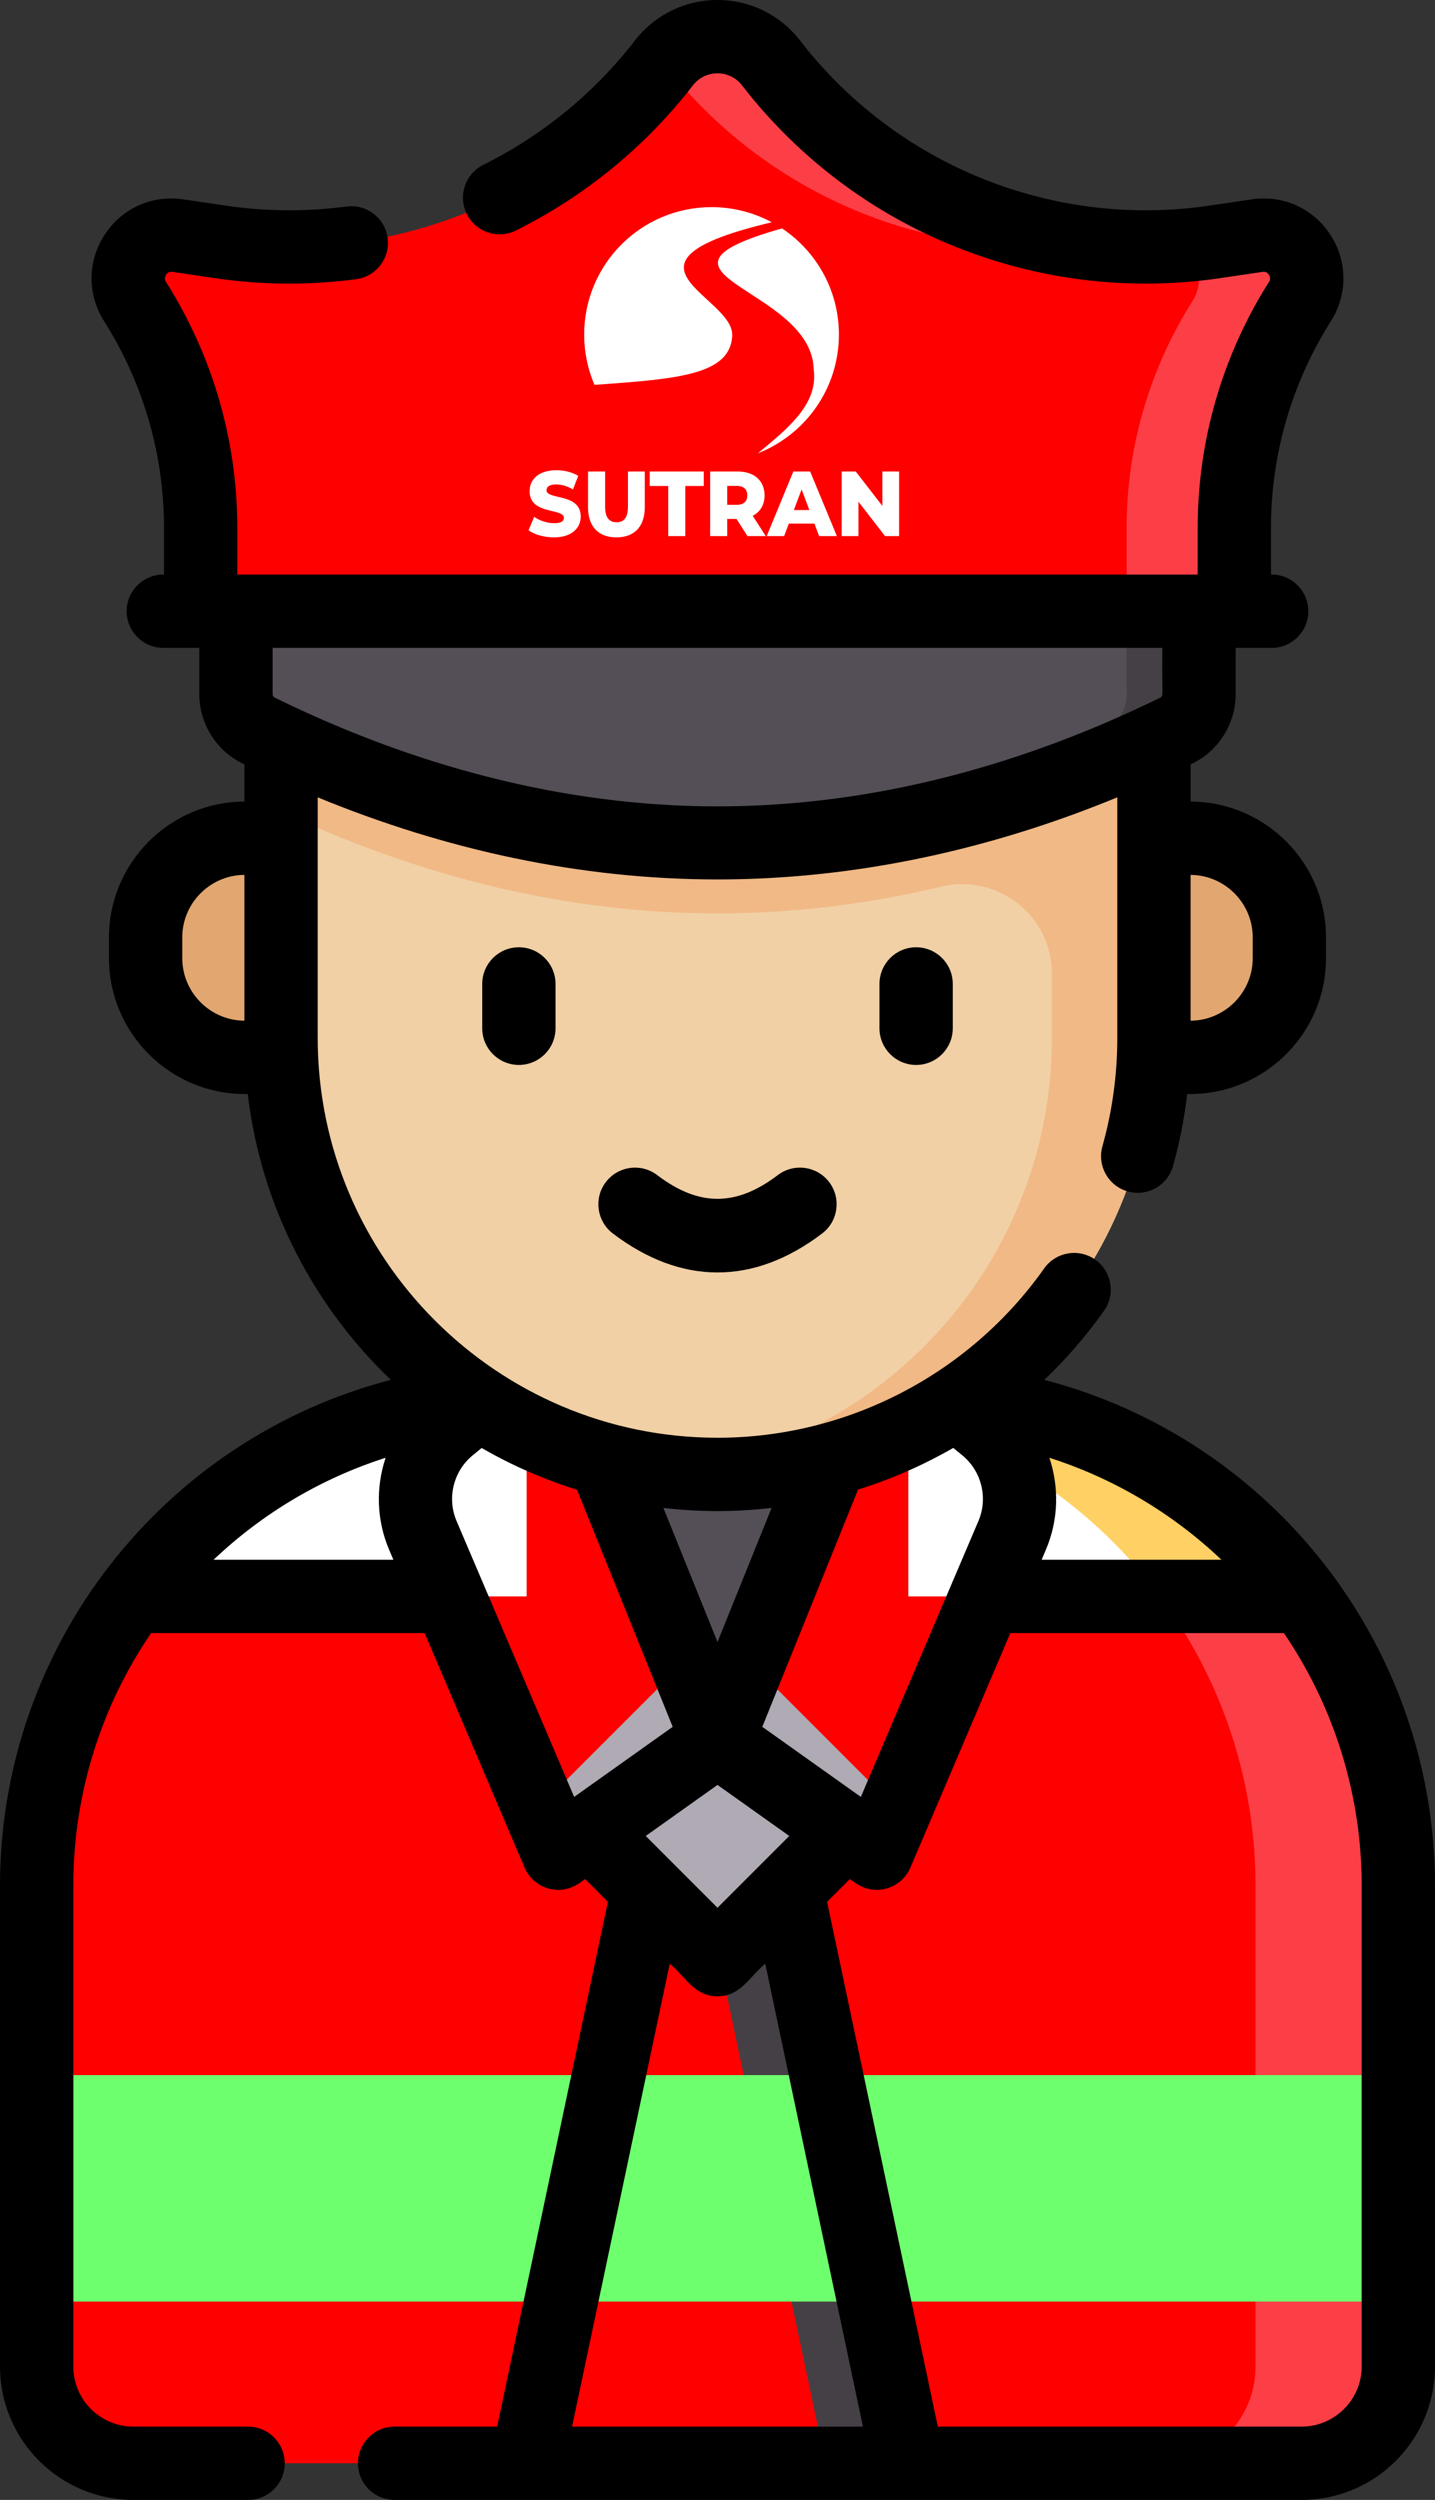 <?xml version="1.0" encoding="UTF-8"?>
<!DOCTYPE svg PUBLIC "-//W3C//DTD SVG 1.1//EN" "http://www.w3.org/Graphics/SVG/1.1/DTD/svg11.dtd">
<!-- Creator: CorelDRAW 2020 (64-Bit) -->
<svg xmlns="http://www.w3.org/2000/svg" xml:space="preserve" width="77.785mm" height="135.467mm" version="1.1" style="shape-rendering:geometricPrecision; text-rendering:geometricPrecision; image-rendering:optimizeQuality; fill-rule:evenodd; clip-rule:evenodd"
viewBox="0 0 5710.9 9945.88"
 xmlns:xlink="http://www.w3.org/1999/xlink"
 xmlns:xodm="http://www.corel.com/coreldraw/odm/2003">
 <rect x="0" y="0" width="5710.9" height="9945.88" fill="#333333" stroke="none"/>
 <defs>
  <style type="text/css">
   <![CDATA[
    .fil13 {fill:none;fill-rule:nonzero}
    .fil12 {fill:#6EFF6E}
    .fil14 {fill:white}
    .fil11 {fill:black;fill-rule:nonzero}
    .fil4 {fill:#454045;fill-rule:nonzero}
    .fil6 {fill:#544F57;fill-rule:nonzero}
    .fil5 {fill:#AFAAB4;fill-rule:nonzero}
    .fil9 {fill:#E2A770;fill-rule:nonzero}
    .fil8 {fill:#F1B986;fill-rule:nonzero}
    .fil7 {fill:#F1D0A5;fill-rule:nonzero}
    .fil10 {fill:#FC3F46;fill-rule:nonzero}
    .fil1 {fill:#FC3F46;fill-rule:nonzero}
    .fil0 {fill:red;fill-rule:nonzero}
    .fil3 {fill:#FFD064;fill-rule:nonzero}
    .fil2 {fill:white;fill-rule:nonzero}
   ]]>
  </style>
 </defs>
 <g id="Capa_x0020_1">
  <path class="fil0" d="M5179.97 9800l-4649.04 0c-212.67,0 -385.08,-172.4 -385.08,-385.08l0 -1912.02c0,-1068.33 866.06,-1934.4 1934.4,-1934.4l1550.42 0.01c1068.33,0 1934.4,866.06 1934.4,1934.4l0 1912.02c-0.02,212.67 -172.42,385.08 -385.09,385.08l0 -0.01z"/>
  <path class="fil1" d="M3630.65 5568.51l-568.38 0c1068.33,0 1934.4,866.06 1934.4,1934.4l0 1912.02c0,212.67 -172.4,385.08 -385.08,385.08l568.38 -0.01c212.67,0 385.08,-172.4 385.08,-385.08l0 -1912.02c0,-1068.33 -866.06,-1934.4 -1934.4,-1934.4l0 0.01z"/>
  <path class="fil2" d="M3630.65 5568.51l-15.73 0 0 782.75 1570.01 0c-352.46,-474.92 -917.4,-782.75 -1554.28,-782.75l0.01 0z"/>
  <path class="fil3" d="M4616.54 6351.28l568.38 0c-103.54,-85.82 -440.5,-744.71 -1570.01,-782.75l0 80.26c405.61,120.71 755.45,370.78 1001.63,702.49l-0.01 -0.01z"/>
  <path class="fil2" d="M2095.96 6351.28l0 -782.75 -15.73 -0.01c-636.88,0 -1201.82,307.83 -1554.28,782.75l1570.01 0.01z"/>
  <polygon class="fil4" points="2855.45,6205.91 2691.3,6983.57 3285.78,9800 3614.06,9800 "/>
  <polygon class="fil5" points="2197.03,7138.74 2854.16,6481.62 3511.28,7138.74 2854.16,7795.88 "/>
  <polygon class="fil6" points="2855.45,6922.27 3819.76,4533.57 1891.14,4533.57 "/>
  <path class="fil7" d="M2855.45 5865.86c-959.3,0 -1736.98,-777.67 -1736.98,-1736.99l0 -1386.93 3473.96 0.01 0 1386.93c-0.02,959.31 -777.67,1736.99 -1736.99,1736.99l0 -0.01z"/>
  <path class="fil8" d="M4186.36 2741.96c-1022.63,0 -2045.25,0 -3067.89,0l0 487.03c875.45,408.37 1750.9,507.78 2626.36,298.63 224.96,-53.75 441.51,114.74 441.51,346.04l0 255.23c0,890.61 -670.33,1624.54 -1533.93,1725.11 66.61,7.76 134.34,11.88 203.02,11.88 959.31,0 1736.99,-777.67 1736.99,-1736.99l0 -1386.93 -406.05 0z"/>
  <g id="_1682366392016">
   <path class="fil9" d="M1118.47 4206.67l-144 0c-218.14,0 -394.95,-176.83 -394.95,-394.95l0 -81.93c0,-218.14 176.83,-394.95 394.95,-394.95l144 -0.01 0 871.84z"/>
   <path class="fil9" d="M4592.41 4206.67l144.01 0c218.14,0 394.95,-176.83 394.95,-394.95l0 -81.93c0,-218.14 -176.83,-394.95 -394.95,-394.95l-144.01 -0.01 0 871.84z"/>
  </g>
  <path class="fil6" d="M4682.03 2906.25c-1217.73,597.34 -2435.45,597.34 -3653.16,0 -54.84,-26.89 -89.75,-82.59 -89.75,-143.67l0 -330.92 3832.66 0 0 330.92c0,61.08 -34.91,116.77 -89.75,143.67z"/>
  <path class="fil4" d="M4483.63 2431.66l0 330.92c0,61.06 -34.91,116.77 -89.75,143.67 -560.84,275.1 -1121.67,423.17 -1682.51,444.88 656.88,25.42 1313.77,-122.65 1970.66,-444.88 54.84,-26.89 89.75,-82.61 89.75,-143.67l0 -330.92 -288.15 0z"/>
  <path class="fil0" d="M4833.37 962.41c-673.63,99.34 -1348.39,-172.84 -1764.56,-711.76 -107.91,-139.75 -318.79,-139.75 -426.71,0 -416.17,538.92 -1090.93,811.1 -1764.56,711.76l-169.8 -25.03c-145.99,-21.53 -248.88,138.19 -169.97,262.87 168.84,266.75 260.82,578.27 260.82,899.7l0 331.71 2056.87 0 0 -0.02 0 0.02 2056.87 0 0 -331.71c0,-321.42 91.99,-632.95 260.82,-899.7 78.92,-124.67 -23.98,-284.4 -169.97,-262.87l-169.83 25.03z"/>
  <g id="_1682366391200">
   <path class="fil10" d="M937.48 970.23c-19.97,-2.3 -39.96,-4.86 -59.95,-7.82l-169.8 -25.03c-53.57,-7.89 -101.22,8.75 -136.35,38.97 123.06,9.99 245.6,7.66 366.09,-6.12l0.01 0z"/>
   <path class="fil10" d="M4344.73 970.23c-498.31,-57.06 -961.12,-311.91 -1275.93,-719.58 -107.91,-139.75 -318.79,-139.75 -426.71,0 -0.33,0.41 -0.66,0.81 -0.99,1.23 403.89,522.12 1050.65,793.38 1703.62,718.36l0.01 0z"/>
   <path class="fil10" d="M5003.18 937.38l-169.8 25.03c-40.86,6.03 -81.74,10.62 -122.54,13.94 60.56,52.14 83.58,144.96 33.63,223.89 -168.84,266.75 -260.82,578.27 -260.82,899.7l0 331.71 428.69 0.01 0 -331.71c0,-321.44 91.99,-632.95 260.82,-899.7 78.9,-124.7 -24.02,-284.4 -169.99,-262.87l0.01 0z"/>
   <polygon class="fil10" points="2426.76,2431.66 2426.76,2431.64 "/>
  </g>
  <path class="fil11" d="M3500.06 3914.57l0 176.37c0,80.57 65.28,145.85 145.85,145.85 80.57,0 145.85,-65.28 145.85,-145.85l0 -176.37c0,-80.57 -65.28,-145.85 -145.85,-145.85 -80.57,0 -145.85,65.28 -145.85,145.85z"/>
  <path class="fil11" d="M1919.13 3914.57l0 176.37c0,80.57 65.28,145.85 145.85,145.85 80.57,0 145.85,-65.28 145.85,-145.85l0 -176.37c0,-80.57 -65.28,-145.85 -145.85,-145.85 -80.57,0 -145.85,65.28 -145.85,145.85z"/>
  <path class="fil11" d="M3095.54 4674.99c-166.06,126.02 -314.14,126.02 -480.2,0 -64.15,-48.68 -155.66,-36.13 -204.37,28 -48.7,64.18 -36.15,155.66 28,204.37 136.23,103.38 276.34,155.07 416.46,155.07 140.12,0 280.23,-51.67 416.46,-155.07 64.18,-48.71 76.7,-140.19 28,-204.37 -48.7,-64.18 -140.17,-76.72 -204.35,-28l-0.01 0z"/>
  <rect class="fil12" x="291.72" y="8255.68" width="5127.46" height="901.05"/>
  <path class="fil11" d="M4156 5489.77c87.13,-83.1 166.93,-174.93 237.7,-274.98 46.52,-65.77 30.88,-156.78 -34.89,-203.3 -65.77,-46.5 -156.78,-30.9 -203.3,34.89 -298.28,421.79 -784.29,673.63 -1300.08,673.63 -877.33,0 -1591.1,-713.77 -1591.1,-1591.11l0 -794.07 0 -162.68c511.44,210.67 1048.88,326.66 1591.1,326.66 556.36,0 1094.84,-122.18 1591.13,-326.66l0 162.68 0 794.07c0,146.43 -19.91,291.59 -59.2,431.42 -21.78,77.54 23.44,158.09 100.97,179.87 77.55,21.8 158.09,-23.41 179.87,-100.97 26.35,-93.83 45.08,-189.71 56.59,-286.65l11.63 -0.01c298.2,0 540.83,-242.62 540.83,-540.83l0 -81.93c0,-297.58 -241.61,-539.78 -538.98,-540.77l0 -148.01c2.67,-1.3 5.31,-2.49 7.97,-3.8 0.02,0 0.02,0 0.04,-0.02 104.1,-51.09 171.35,-158.89 171.35,-274.6l0 -185.06 143.31 0.01c80.57,0 145.85,-65.28 145.85,-145.85 0,-80.57 -65.28,-145.85 -145.85,-145.85l-2.78 0 0 -185.88c0,-291.36 82.36,-575.5 238.21,-821.7 67.52,-106.65 66.8,-238.56 -1.91,-344.21 -68.43,-105.27 -188.07,-159.23 -312.6,-140.95l-169.77 25.05c-620.66,91.55 -1244.41,-160.07 -1627.85,-656.63 -79.26,-102.66 -199.1,-161.51 -328.82,-161.51 -129.69,0 -249.52,58.85 -328.79,161.51 -159.8,206.95 -368.35,377.86 -603.13,494.25 -72.17,35.78 -101.69,123.29 -65.91,195.46 35.8,72.17 123.32,101.65 195.46,65.91 274.18,-135.94 517.78,-335.56 704.47,-577.33 23.59,-30.55 59.29,-48.09 97.89,-48.09 38.62,0 74.33,17.53 97.92,48.09 447.83,579.93 1176.3,873.8 1901.31,766.94l169.77 -25.05c4.07,-0.64 16.49,-2.43 25.48,11.36 9.35,14.41 2.31,25.55 0,29.21 -185.43,292.94 -283.44,631.02 -283.44,977.71l0 185.88 -3822.02 -0.01 0 -185.88c0,-346.69 -98.01,-684.78 -283.44,-977.69 -2.31,-3.66 -9.35,-14.82 0,-29.23 8.99,-13.81 21.41,-11.96 25.45,-11.36l169.8 25.05c185.57,27.36 374.28,28.74 560.98,4.13 79.85,-10.54 136.05,-83.82 125.51,-163.69 -10.54,-79.87 -83.9,-136.17 -163.69,-125.51 -159.82,21.1 -321.42,19.91 -480.21,-3.52l-169.81 -25.05c-124.46,-18.32 -244.16,35.69 -312.58,140.95 -68.68,105.67 -69.41,237.57 -1.91,344.23 155.85,246.18 238.21,530.32 238.21,821.68l0 185.88 -2.78 0c-80.57,0 -145.85,65.28 -145.85,145.85 0,80.57 65.28,145.85 145.85,145.85l143.31 0 0 185.06c0,115.72 67.24,223.52 171.37,274.63 2.67,1.3 5.31,2.49 7.97,3.8l0 148.01c-297.35,1.01 -538.98,243.19 -538.98,540.77l0 81.93c0,298.2 242.62,540.83 540.83,540.83l11.49 -0.01c52.9,444.86 261.37,842.63 569.49,1137.12 -905.83,235.41 -1555.45,1057.22 -1555.45,2013.25l0 1912.02c0,292.76 238.17,530.92 530.95,530.92l456.37 -0.01c80.57,0 145.85,-65.28 145.85,-145.85 0,-80.57 -65.28,-145.85 -145.85,-145.85l-456.37 0c-131.91,0 -239.24,-107.33 -239.24,-239.22l0 -1912.04c0,-361.8 108.65,-710.88 309.58,-1005.77l1088.67 0.01 397.7 932.82c17.33,40.61 52.1,71.19 94.57,83.18 82.96,23.34 136.02,-32.44 146.46,-37.4l90.56 90.56 -440.69 2087.84 -408.1 0.01c-80.57,0 -145.85,65.28 -145.85,145.85 0,80.57 65.28,145.85 145.85,145.85l3609.49 -0.01c292.77,0 530.95,-238.17 530.95,-530.92l0 -1912.02c0,-951.01 -644.91,-1776.38 -1554.9,-2013.14l0 0.01zm829.56 -1759.99l0 81.93c0,136.75 -110.75,248.13 -247.27,249.12l0 -580.15c136.5,0.97 247.27,112.35 247.27,249.1zm-359.64 -1152.26c-3.03,186.21 6.71,190.43 -8.13,197.8 -544.6,267.12 -1141.11,432.79 -1762.37,432.79 -620.94,0 -1218.4,-165.94 -1762.3,-432.77 -4.96,-2.45 -8.16,-7.44 -8.16,-12.76l0 -185.06 3540.96 0zm-3900.57 1234.19l0 -81.93c0,-136.75 110.75,-248.13 247.27,-249.12l0 580.15c-136.52,-0.97 -247.27,-112.35 -247.27,-249.1zm2700.58 3337.2l-392.15 -278.82 381.01 -943.77c132.18,-41.25 259.23,-97.02 378.95,-165.86l36.19 29.65c76.5,62.7 102.82,169.99 64.04,260.96l-468.03 1097.83zm736.4 -983.41c50.47,-118.4 52.99,-248.77 13.91,-365.84 254.54,81.42 488.44,219.54 684.69,405.77l-715.61 0 17.01 -39.93zm-1091.53 -166.35l-215.36 533.46 -215.27 -533.28c70.67,8.09 142.47,12.39 215.27,12.39 72.38,0 144.26,-4.34 215.36,-12.56zm-2220.85 206.28c196.26,-186.23 430.15,-324.34 684.69,-405.77 -39.09,117.07 -36.56,247.45 13.91,365.84l17.02 39.93 -715.62 0zm966.96 -154.33c-38.78,-90.97 -12.47,-198.26 64.04,-260.96l35.96 -29.46c118.94,68.67 246.03,124.73 379.45,166.31l380.76 943.13 -392.15 278.82 -468.06 -1097.83zm1038.53 1050.13l285.64 203.07 -285.64 285.64 -285.62 -285.64 285.62 -203.07zm-578.76 2552.92l388.73 -1841.68c66.55,56.47 99.12,129.59 190.03,129.59 90.89,0 123.01,-72.73 190.04,-129.64l388.73 1841.72 -1157.54 0.01zm3142.5 -239.22c0,131.89 -107.33,239.22 -239.24,239.22l-1447.63 0 -440.69 -2087.86 90.55 -90.55c10.48,4.98 63.42,60.77 146.46,37.41 42.5,-11.98 77.27,-42.57 94.57,-83.18l397.7 -932.82 1088.66 0c200.93,294.92 309.6,643.98 309.6,1005.77l0 1912 0.02 0z"/>
  <path class="fil2" d="M2204.77 2137.99c71.37,0 106.4,-38.19 106.4,-82.83 0,-94.69 -136.2,-65.28 -136.2,-104.69 0,-12.93 10.29,-23.18 38.78,-23.18 20.92,0 43.57,6.59 66.54,19.91l20.92 -54.01c-23.66,-14.68 -55.9,-22.39 -87.13,-22.39 -71.37,0 -106.4,37.42 -106.4,83.37 0,95.53 136.55,65.81 136.55,106.44 0,12.49 -10.98,20.89 -39.12,20.89 -27.8,0 -58,-10.2 -79.27,-25.22l-22.3 53.46c22.64,16.89 61.76,28.24 101.23,28.24l-0.01 -0.01zm248.41 0c71.03,0 112.88,-42.93 112.88,-119.66l0 -142.4 -66.94 0 0 140.21c0,44.06 -17.17,61.66 -45.26,61.66 -28.49,0 -45.67,-17.61 -45.67,-61.66l0 -140.21 -67.96 0 0 142.4c0,76.73 41.86,119.66 112.89,119.66l0.05 0zm206.21 -5.12l67.96 0 0 -199.33 73.42 0 0 -57.62 -215.14 0 0 57.62 73.76 0 0 199.33zm315.34 0l72.74 0 -51.81 -80.73c29.86,-15.42 47.03,-43.32 47.03,-81.14 0,-58.74 -41.17,-95.09 -106.69,-95.09l-109.81 0 0 256.95 67.96 0 0 -68.29 37.08 0 43.57 68.29 -0.05 0.01zm-0.68 -161.87c0,23.52 -14.1,37.42 -42.19,37.42l-37.76 0 0 -75.23 37.76 0c28.15,0 42.19,13.95 42.19,37.8zm285.83 161.87l70.69 0 -106.36 -256.95 -66.93 0 -106.01 256.95 69.33 0 18.88 -49.9 101.57 0 18.88 49.9 -0.04 0zm-100.55 -103.52l30.88 -82.25 30.88 82.25 -61.77 0 0.01 0zm352.37 -153.42l0 136.93 -106.01 -136.93 -55.9 0 0 256.95 66.54 0 0 -136.93 106 136.93 55.91 0 0 -256.95 -66.54 0z"/>
  <g id="_1363678314784">
   <path class="fil13" d="M3071.46 884.26c-685.54,162.34 -150.4,293.41 -157.46,450.55 -7.07,157.13 -216.32,172.88 -548.19,196.44"/>
   <path class="fil13" d="M3114.23 908.15c-640.7,181.02 117.06,232.61 124.12,561.64 18.67,137.15 -100.77,233.47 -222.07,333.6"/>
   <path class="fil14" d="M3338.59 1331.01c0,-176.24 -89.91,-331.54 -226.41,-422.32 -637.01,180.6 119.12,232.39 126.19,560.98 18.67,137.15 -100.77,233.48 -222.08,333.6 188.62,-73.85 322.3,-257.47 322.3,-472.27z"/>
   <path class="fil14" d="M2913.99 1334.81c6.95,-157.13 -528.21,-288.2 157.46,-450.55 -71.34,-38.33 -153.01,-60.17 -239.66,-60.17 -279.96,0 -506.91,226.95 -506.91,506.91 0,71.14 14.66,138.78 41.05,200.13 331.86,-23.56 541.23,-39.31 548.19,-196.44l-0.12 0.11z"/>
  </g>
 </g>
</svg>
